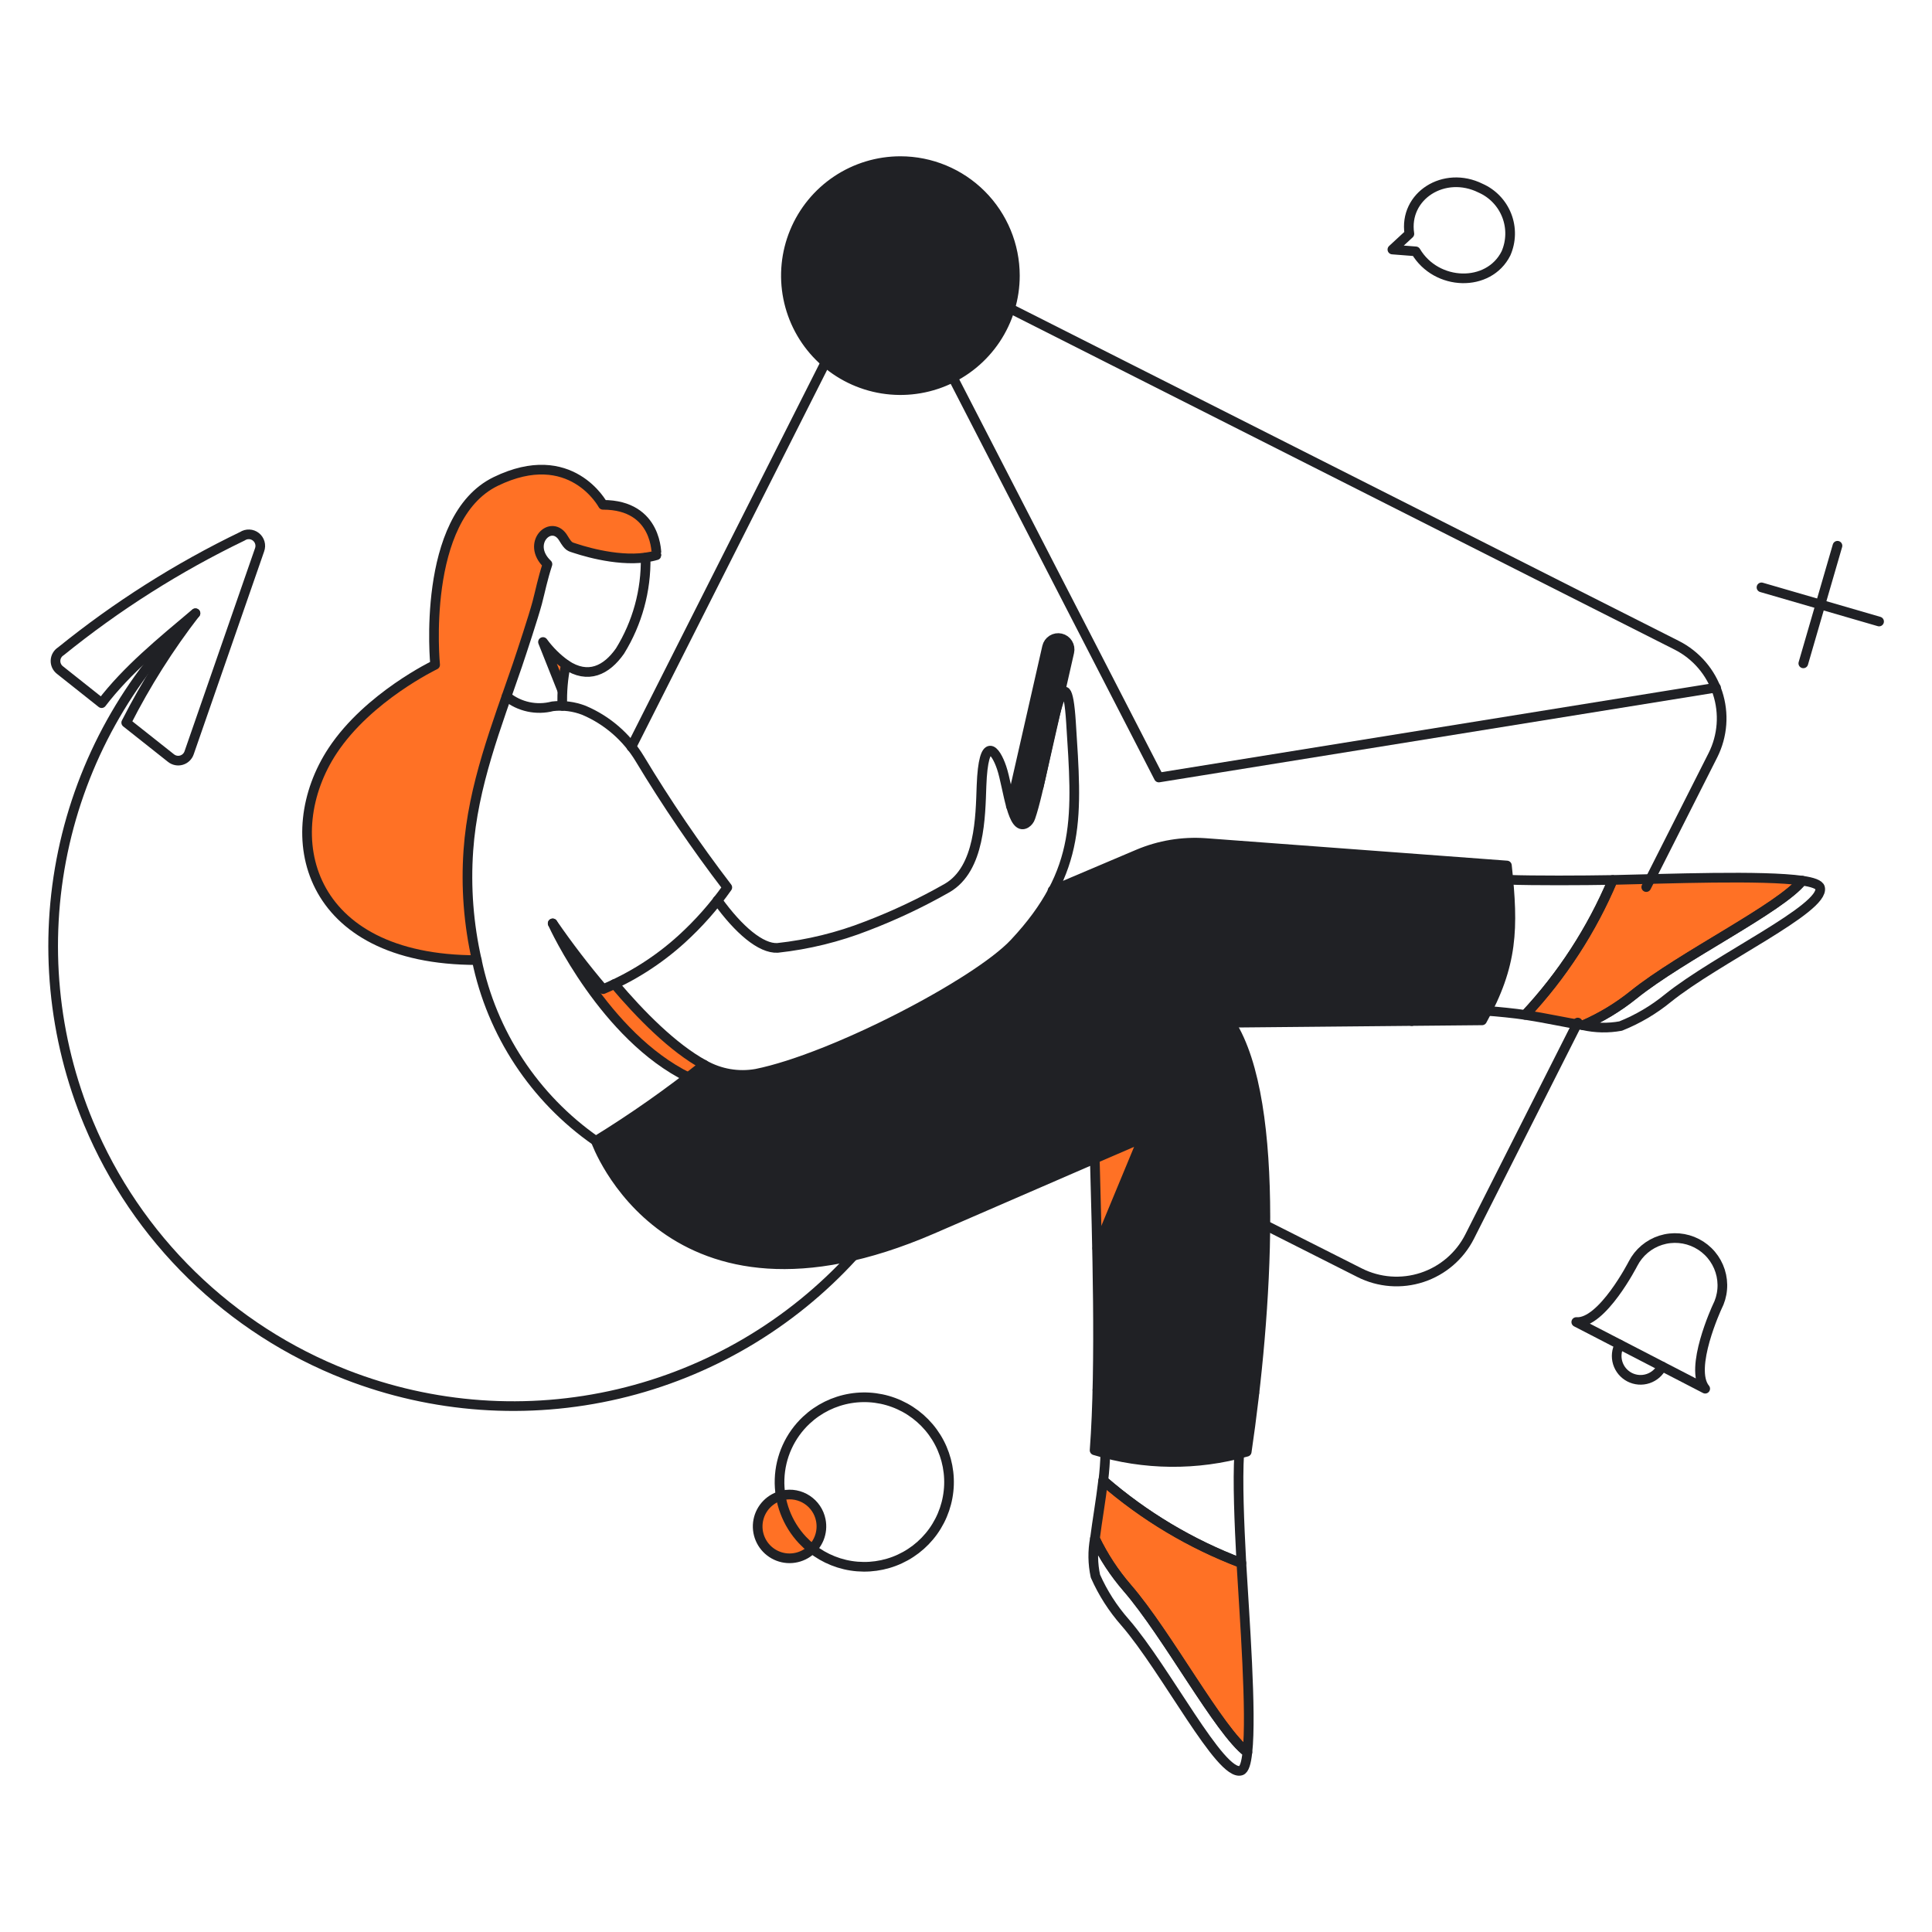 <svg width="200" height="200" viewBox="0 0 200 200" fill="none" xmlns="http://www.w3.org/2000/svg">
<path d="M155.996 89.599L125.648 87.33C122.709 87.107 119.759 87.594 117.047 88.748L108.974 92.189C107.888 94.16 106.554 95.983 105.004 97.614C101.11 101.773 86.175 109.506 78.291 111.131C76.434 111.462 74.519 111.127 72.884 110.186C69.313 113.052 65.57 115.698 61.678 118.109C61.678 118.109 69.051 139.113 96.503 127.24L118.338 117.769L113.555 129.244C113.687 135.804 113.725 144.406 113.29 150.139C118.417 151.701 123.884 151.753 129.039 150.29C131.099 136.3 132.668 114.219 127.337 105.882L153.427 105.636C156.714 99.715 156.425 96.348 155.996 89.599Z" fill="#202125"/>
<path d="M107.52 81.468L110.696 67.497C110.766 67.191 110.712 66.87 110.545 66.604C110.379 66.338 110.113 66.149 109.808 66.079C109.502 66.009 109.18 66.063 108.915 66.229C108.649 66.396 108.46 66.662 108.39 66.967L104.646 83.434" fill="#202125"/>
<path d="M107.52 81.468L110.696 67.497C110.766 67.191 110.712 66.87 110.545 66.604C110.379 66.338 110.113 66.149 109.808 66.079C109.502 66.009 109.18 66.063 108.915 66.229C108.649 66.396 108.46 66.662 108.39 66.967L104.646 83.434C105.117 85.17 106.382 87.498 107.52 81.468Z" fill="#202125"/>
<path d="M105.061 28.533C105.061 30.877 104.366 33.169 103.064 35.118C101.761 37.067 99.91 38.587 97.744 39.484C95.578 40.381 93.195 40.616 90.895 40.158C88.596 39.701 86.484 38.572 84.826 36.914C83.169 35.257 82.04 33.145 81.582 30.845C81.125 28.546 81.36 26.163 82.257 23.997C83.154 21.831 84.673 19.979 86.623 18.677C88.572 17.374 90.864 16.679 93.208 16.679C96.351 16.681 99.365 17.931 101.587 20.153C103.81 22.376 105.059 25.39 105.061 28.533Z" fill="#202125"/>
<path d="M166.968 91.09C164.793 96.246 161.721 100.976 157.894 105.06C159.992 105.382 162.09 105.856 163.886 106.138C165.757 105.322 167.511 104.261 169.102 102.983C174.077 98.975 184.326 94.003 186.57 91.167C182.506 90.579 172.562 90.976 166.968 91.09Z" fill="#FF7125"/>
<path d="M128.51 161.796C123.271 159.818 118.425 156.924 114.199 153.25C113.954 155.349 113.575 157.466 113.349 159.281C114.235 161.122 115.36 162.838 116.695 164.386C120.874 169.187 126.224 179.245 129.132 181.4C129.588 177.317 128.833 167.391 128.51 161.796Z" fill="#FF7125"/>
<path d="M63.61 101.866C63.232 102.055 62.834 102.225 62.438 102.395C60.583 100.216 58.841 97.945 57.218 95.589C57.388 95.987 62.606 107.273 71.264 111.526C71.831 111.073 72.38 110.638 72.89 110.203C69.655 108.445 66.294 105.042 63.61 101.866Z" fill="#FF7125"/>
<path d="M113.329 119.92C113.329 119.92 113.499 123.909 113.594 129.221L118.339 117.765L113.329 119.92Z" fill="#FF7125"/>
<path d="M62.418 52.259C62.418 52.259 59.108 46.057 51.321 49.839C43.534 53.621 45.045 68.82 45.045 68.82C45.045 68.82 38.124 72.128 34.438 77.705C28.729 86.345 31.603 99.389 49.357 99.389C48.511 95.665 48.218 91.837 48.487 88.027C48.96 81.316 51.399 75.172 53.554 68.876C56.302 60.738 55.712 61.389 56.673 58.403C54.385 56.229 57.108 53.62 58.337 55.736C58.857 56.592 58.981 56.626 59.397 56.756C61.65 57.462 65.738 58.249 67.954 57.514C67.957 57.457 68.147 52.259 62.418 52.259Z" fill="#FF7125"/>
<path d="M58.224 71.505L56.201 66.439C56.876 67.343 57.671 68.15 58.564 68.84C58.398 69.721 58.285 70.611 58.224 71.505Z" fill="#FF7125"/>
<path d="M84.974 157.354C85.105 157.993 85.043 158.657 84.797 159.261C84.55 159.865 84.13 160.383 83.59 160.748C83.049 161.114 82.412 161.311 81.76 161.315C81.108 161.318 80.469 161.128 79.924 160.769C79.379 160.409 78.954 159.896 78.701 159.295C78.448 158.693 78.379 158.03 78.502 157.39C78.626 156.749 78.937 156.159 79.396 155.695C79.855 155.231 80.441 154.914 81.08 154.783C81.504 154.693 81.943 154.688 82.369 154.77C82.796 154.851 83.202 155.017 83.563 155.256C83.926 155.495 84.237 155.804 84.479 156.164C84.721 156.524 84.89 156.928 84.974 157.354Z" fill="#FF7125"/>
<path d="M105.062 28.533C105.062 30.877 104.367 33.169 103.065 35.118C101.762 37.067 99.911 38.587 97.745 39.484C95.579 40.381 93.196 40.616 90.896 40.158C88.597 39.701 86.485 38.572 84.827 36.914C83.169 35.257 82.041 33.145 81.583 30.845C81.126 28.546 81.361 26.163 82.258 23.997C83.155 21.831 84.674 19.979 86.624 18.677C88.573 17.374 90.865 16.679 93.209 16.679C96.352 16.681 99.366 17.931 101.588 20.153C103.811 22.376 105.06 25.39 105.062 28.533Z" stroke="#202125"/>
<path d="M130.98 126.821L140.754 131.755C142.761 132.765 145.085 132.938 147.219 132.236C149.352 131.535 151.121 130.016 152.136 128.012L163.328 105.855" stroke="#202125" stroke-linecap="round" stroke-linejoin="round"/>
<path d="M170.42 91.83L177.321 78.18C178.33 76.174 178.503 73.85 177.801 71.716C177.1 69.583 175.581 67.815 173.577 66.799L104.514 31.907M65.364 77.315L85.402 37.623" stroke="#202125" stroke-linecap="round" stroke-linejoin="round"/>
<path d="M177.642 71.185L119.961 80.487L98.641 39.08" stroke="#202125" stroke-linecap="round" stroke-linejoin="round"/>
<path d="M88.358 129.98C81.876 137.107 73.385 142.101 64.006 144.302C54.627 146.502 44.801 145.806 35.826 142.306C29.868 139.982 24.438 136.483 19.862 132.016C15.285 127.549 11.655 122.206 9.188 116.306C5.472 107.418 4.539 97.612 6.511 88.183C8.484 78.753 13.27 70.144 20.237 63.491" stroke="#202125" stroke-linecap="round" stroke-linejoin="round"/>
<path d="M58.214 73.074C58.161 71.641 58.283 70.207 58.576 68.803C60.881 70.345 62.785 69.386 64.183 67.393C65.976 64.49 66.897 61.134 66.835 57.723" stroke="#202125" stroke-linecap="round" stroke-linejoin="round"/>
<path d="M57.216 95.59C58.839 97.945 60.581 100.217 62.434 102.396C65.413 101.147 68.158 99.399 70.549 97.228C72.321 95.619 73.911 93.821 75.29 91.865C72.028 87.6 69.005 83.157 66.235 78.556C64.886 76.313 62.861 74.554 60.451 73.532C59.417 73.13 58.301 72.987 57.2 73.116C56.382 73.33 55.524 73.349 54.698 73.171C53.871 72.993 53.098 72.623 52.44 72.091" stroke="#202125" stroke-linecap="round" stroke-linejoin="round"/>
<path d="M156.147 91.073C158.718 91.168 163.822 91.149 166.942 91.092C164.773 96.247 161.707 100.977 157.887 105.063C156.923 104.912 154.881 104.704 153.955 104.647" stroke="#202125" stroke-linecap="round" stroke-linejoin="round"/>
<path d="M186.561 91.166C187.638 91.318 188.331 91.564 188.413 91.904C188.937 94.051 177.699 99.267 172.647 103.341C171.177 104.541 169.533 105.51 167.771 106.215C166.486 106.451 165.166 106.425 163.891 106.139C165.764 105.326 167.521 104.264 169.112 102.984C174.073 98.984 184.312 94.021 186.561 91.166Z" stroke="#202125" stroke-linecap="round" stroke-linejoin="round"/>
<path d="M166.962 91.09C172.558 90.976 182.502 90.579 186.564 91.165C184.314 94.001 174.071 98.978 169.095 102.981C167.505 104.262 165.75 105.323 163.878 106.138C162.082 105.855 159.983 105.382 157.885 105.061C161.713 100.977 164.786 96.247 166.962 91.09Z" stroke="#202125" stroke-linecap="round" stroke-linejoin="round"/>
<path d="M128.28 150.512C128.11 153.347 128.28 157.525 128.507 161.817C123.276 159.835 118.437 156.942 114.215 153.272C114.328 152.308 114.404 151.343 114.423 150.436" stroke="#202125" stroke-linecap="round" stroke-linejoin="round"/>
<path d="M129.127 181.402C129.013 182.496 128.807 183.183 128.465 183.292C126.357 183.964 120.711 172.84 116.46 167.941C115.201 166.513 114.168 164.9 113.398 163.158C113.121 161.881 113.102 160.562 113.341 159.278C114.225 161.12 115.35 162.837 116.687 164.382C120.866 169.205 126.215 179.246 129.127 181.402Z" stroke="#202125" stroke-linecap="round" stroke-linejoin="round"/>
<path d="M128.507 161.798C128.829 167.393 129.585 177.32 129.131 181.399C126.22 179.244 120.857 169.197 116.694 164.385C115.358 162.839 114.232 161.122 113.348 159.28C113.575 157.465 113.953 155.347 114.198 153.249C118.424 156.924 123.269 159.819 128.507 161.798Z" stroke="#202125" stroke-linecap="round" stroke-linejoin="round"/>
<path d="M71.258 111.526C62.6 107.273 57.382 95.986 57.21 95.589" stroke="#202125" stroke-linecap="round" stroke-linejoin="round"/>
<path d="M63.606 101.868C66.293 105.044 69.658 108.463 72.89 110.226C74.529 111.155 76.441 111.482 78.296 111.152C86.186 109.56 101.114 101.794 105.008 97.635C112.061 90.103 111.482 84.365 110.869 74.779C110.62 70.885 110.131 70.978 109.546 72.789C108.675 75.491 107.576 82.043 106.672 84.624C106.587 84.883 106.413 85.104 106.181 85.247C105.484 85.645 105.045 84.775 104.688 83.546C104.309 82.242 104.038 80.504 103.686 79.466C103.068 77.637 101.807 75.969 101.606 81.338C101.489 84.495 101.481 89.933 98.052 91.925C95.384 93.445 92.603 94.76 89.734 95.857C86.767 97.019 83.659 97.782 80.491 98.126C78.769 98.217 76.463 96.254 74.27 93.21" stroke="#202125" stroke-linecap="round" stroke-linejoin="round"/>
<path d="M107.52 81.467L110.696 67.496C110.766 67.19 110.712 66.869 110.545 66.603C110.379 66.337 110.113 66.148 109.808 66.078C109.502 66.008 109.18 66.062 108.915 66.229C108.649 66.396 108.46 66.661 108.39 66.967L104.646 83.433" stroke="#202125" stroke-linecap="round" stroke-linejoin="round"/>
<path d="M113.329 119.939C116.278 118.672 118.338 117.766 118.338 117.766L113.588 129.222" stroke="#202125" stroke-linecap="round" stroke-linejoin="round"/>
<path d="M72.891 110.223C69.32 113.079 65.576 115.713 61.681 118.108C55.329 113.675 50.919 106.976 49.356 99.39" stroke="#202125" stroke-linecap="round" stroke-linejoin="round"/>
<path d="M108.959 92.186L117.825 88.424C120.021 87.496 122.405 87.101 124.782 87.27L155.996 89.596C156.698 96.128 156.615 99.885 153.425 105.627L127.372 105.873" stroke="#202125" stroke-linecap="round" stroke-linejoin="round"/>
<path d="M62.417 52.259C62.417 52.259 59.107 46.057 51.32 49.839C43.533 53.621 45.044 68.82 45.044 68.82C45.044 68.82 38.123 72.128 34.437 77.705C28.728 86.345 31.602 99.389 49.356 99.389C48.51 95.665 48.217 91.837 48.486 88.027C48.959 81.316 51.398 75.172 53.553 68.876C54.044 67.421 55.217 63.867 55.614 62.391C55.973 61.012 56.143 60.047 56.672 58.403C54.384 56.229 57.107 53.62 58.336 55.736C58.878 56.632 58.983 56.58 59.578 56.776C61.048 57.26 65.01 58.357 67.958 57.473C67.957 57.476 68.145 52.259 62.417 52.259Z" stroke="#202125" stroke-linecap="round" stroke-linejoin="round"/>
<path d="M25.096 55.51C18.394 58.742 12.088 62.739 6.304 67.421C6.141 67.522 6.006 67.661 5.909 67.827C5.811 67.992 5.756 68.178 5.747 68.37C5.737 68.561 5.775 68.752 5.855 68.926C5.936 69.1 6.058 69.251 6.21 69.368L10.52 72.79C13.132 69.364 16.673 66.469 20.231 63.478C17.493 67.02 15.094 70.814 13.067 74.807L17.705 78.48C17.855 78.599 18.031 78.68 18.218 78.717C18.406 78.754 18.599 78.745 18.783 78.691C18.966 78.638 19.134 78.541 19.272 78.409C19.41 78.276 19.515 78.113 19.577 77.932L26.873 56.915C26.958 56.679 26.967 56.422 26.898 56.181C26.83 55.941 26.687 55.727 26.491 55.572C26.294 55.416 26.054 55.327 25.803 55.316C25.553 55.304 25.305 55.372 25.096 55.51Z" stroke="#202125" stroke-linecap="round" stroke-linejoin="round"/>
<path d="M153.271 19.48C149.509 17.607 145.293 20.276 145.898 24.206L144.14 25.831L146.559 26.02C148.696 29.631 154.121 29.783 155.899 26.228C156.442 24.984 156.471 23.576 155.978 22.311C155.486 21.047 154.512 20.028 153.271 19.48Z" stroke="#202125" stroke-linecap="round" stroke-linejoin="round"/>
<path d="M175.652 128.71C174.499 128.113 173.156 127.999 171.918 128.391C171.305 128.586 170.737 128.9 170.245 129.315C169.754 129.729 169.349 130.237 169.054 130.808C169.054 130.808 165.859 137.048 163.175 136.858L176.522 143.758C174.801 141.679 177.751 135.309 177.751 135.309C178.047 134.738 178.228 134.114 178.282 133.473C178.337 132.833 178.264 132.187 178.069 131.574C177.874 130.962 177.56 130.393 177.146 129.902C176.731 129.41 176.223 129.005 175.652 128.71Z" stroke="#202125" stroke-linecap="round" stroke-linejoin="round"/>
<path d="M172.046 141.455C171.902 141.751 171.7 142.014 171.452 142.231C171.204 142.447 170.916 142.612 170.603 142.715C170.291 142.818 169.961 142.858 169.633 142.832C169.305 142.806 168.986 142.715 168.693 142.564C168.401 142.412 168.142 142.204 167.931 141.952C167.721 141.699 167.563 141.407 167.466 141.092C167.37 140.778 167.338 140.447 167.371 140.12C167.404 139.793 167.503 139.475 167.66 139.187" stroke="#202125" stroke-linecap="round" stroke-linejoin="round"/>
<path d="M190.214 56.496L186.679 68.671" stroke="#202125" stroke-linecap="round" stroke-linejoin="round"/>
<path d="M194.522 64.339L182.348 60.804" stroke="#202125" stroke-linecap="round" stroke-linejoin="round"/>
<path d="M113.606 143.893C118.977 144.776 124.447 144.877 129.846 144.191" stroke="#202125" stroke-linecap="round" stroke-linejoin="round"/>
<path d="M148.769 89.103C149.621 94.775 148.704 100.571 146.142 105.702" stroke="#202125" stroke-linecap="round" stroke-linejoin="round"/>
<path d="M84.966 157.354C85.096 157.994 85.034 158.657 84.788 159.262C84.542 159.866 84.122 160.383 83.581 160.749C83.04 161.114 82.404 161.311 81.751 161.315C81.099 161.319 80.46 161.129 79.915 160.769C79.371 160.41 78.945 159.897 78.692 159.295C78.439 158.694 78.37 158.031 78.493 157.39C78.617 156.749 78.928 156.16 79.387 155.696C79.846 155.232 80.432 154.914 81.071 154.783C81.496 154.693 81.934 154.689 82.361 154.77C82.787 154.852 83.193 155.017 83.555 155.257C83.917 155.496 84.228 155.804 84.471 156.164C84.713 156.524 84.881 156.929 84.966 157.354Z" stroke="#202125" stroke-linecap="round" stroke-linejoin="round"/>
<path d="M83.476 147.011C84.743 145.826 86.334 145.043 88.046 144.761C89.759 144.48 91.516 144.713 93.096 145.431C94.676 146.149 96.008 147.318 96.924 148.793C97.839 150.267 98.297 151.98 98.239 153.714C98.18 155.449 97.609 157.127 96.597 158.537C95.585 159.946 94.177 161.024 92.552 161.634C90.928 162.244 89.159 162.358 87.47 161.963C85.78 161.567 84.246 160.68 83.06 159.413C81.472 157.713 80.623 155.452 80.701 153.126C80.779 150.801 81.777 148.601 83.476 147.011Z" stroke="#202125" stroke-linecap="round" stroke-linejoin="round"/>
<path d="M61.678 118.109C61.678 118.109 69.051 139.113 96.503 127.24L113.332 119.94C113.541 127.882 113.981 141.324 113.312 150.133C118.438 151.695 123.905 151.747 129.06 150.285C131.121 136.294 132.714 114.21 127.378 105.876C120.464 95.077 99.209 102 99.209 102" stroke="#202125" stroke-linecap="round" stroke-linejoin="round"/>
<path d="M58.58 68.805C57.669 68.156 56.869 67.364 56.21 66.46L58.218 71.507" stroke="#202125" stroke-linecap="round" stroke-linejoin="round"/>
</svg>
